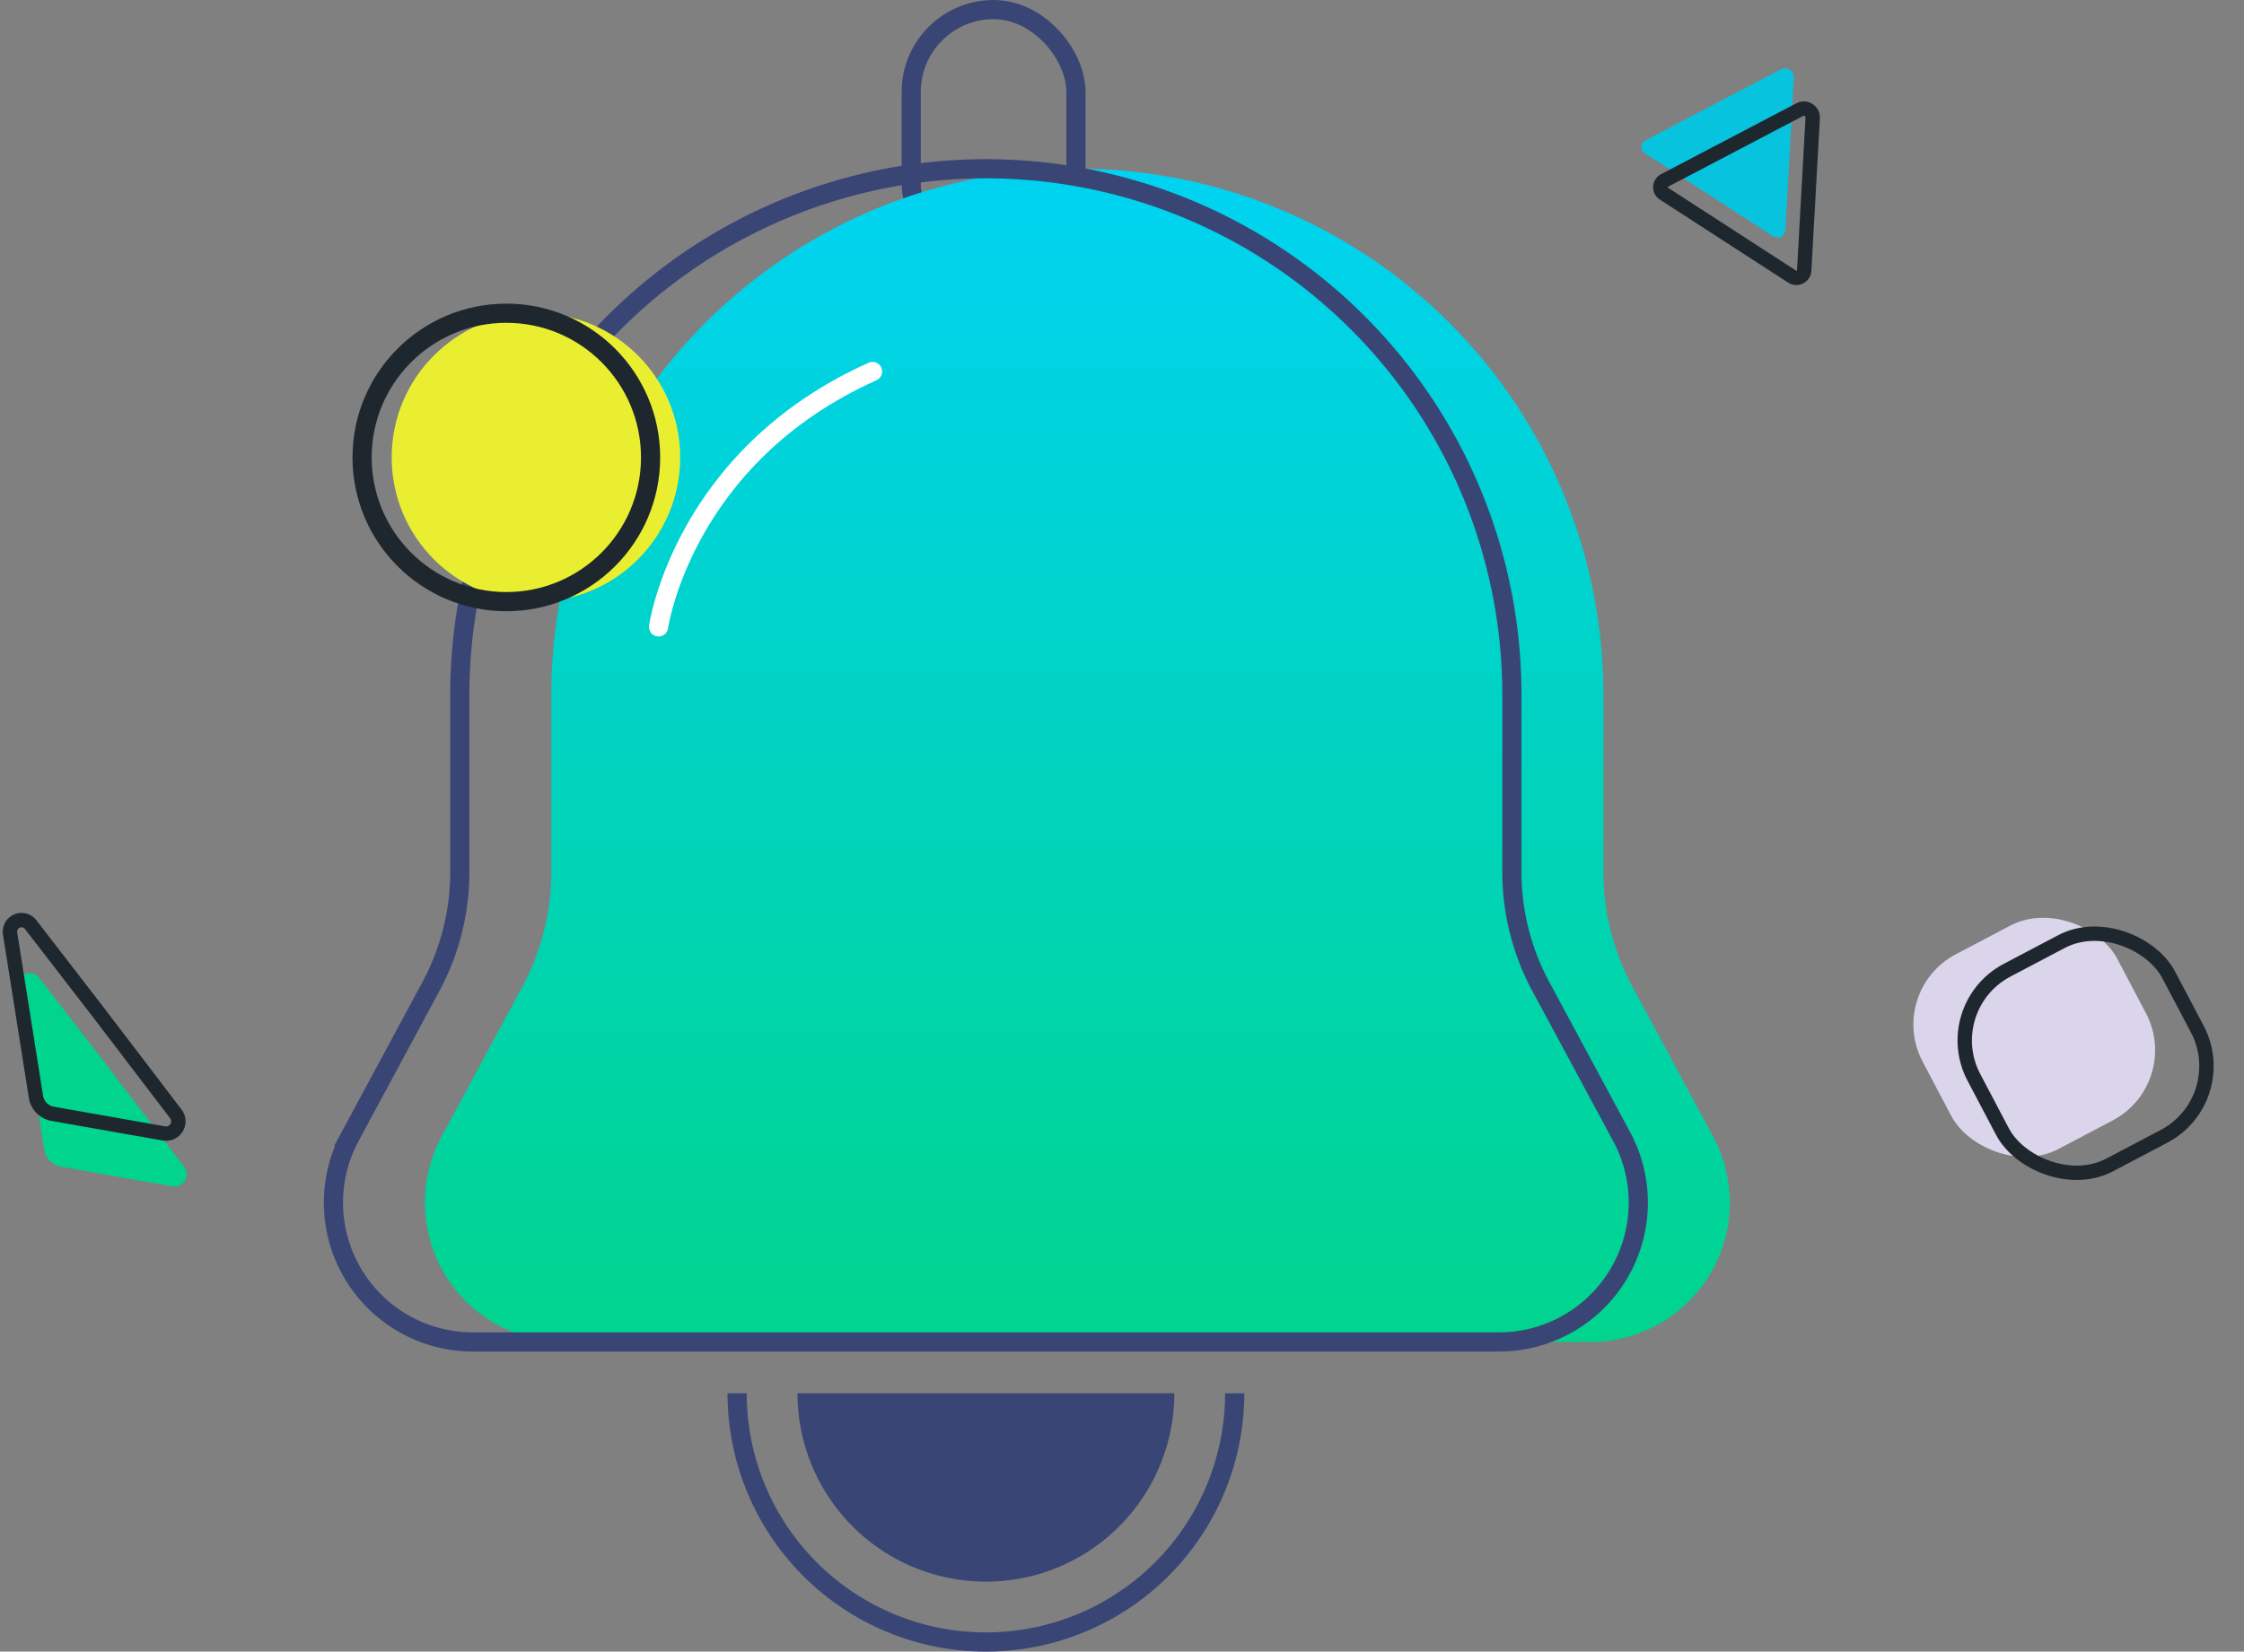 <svg xmlns="http://www.w3.org/2000/svg" xmlns:xlink="http://www.w3.org/1999/xlink" width="233.952" height="172.239" viewBox="0 0 233.952 172.239">
  <rect x="0" y="0" width="233.952" height="172.239" fill="#808080" stroke="none"/>
  <defs>
    <linearGradient id="linear-gradient" x1="0.5" x2="0.5" y2="1" gradientUnits="objectBoundingBox">
      <stop offset="0" stop-color="#00d3f2"/>
      <stop offset="1" stop-color="#00d48d"/>
    </linearGradient>
  </defs>
  <g id="Group_19304" data-name="Group 19304" transform="translate(-8175.139 -1134)">
    <g id="Group_19303" data-name="Group 19303" transform="translate(8176 1135)">
      <rect id="Rectangle_5874" data-name="Rectangle 5874" width="17.172" height="26.712" rx="8.586" transform="translate(94.139)" fill="none" stroke="#394675" stroke-width="2"/>
      <path id="Path_15112" data-name="Path 15112" d="M770,197.317V178.836a54.846,54.846,0,0,0-54.842-54.843h0a54.844,54.844,0,0,0-54.844,54.843v18.481a25.248,25.248,0,0,1-3.018,11.969l-8.421,15.636a14.533,14.533,0,0,0,12.8,21.42H768.649a14.529,14.529,0,0,0,12.791-21.42l-8.417-15.636A25.2,25.2,0,0,1,770,197.317Z" transform="translate(-603.696 -107.393)" fill="url(#linear-gradient)"/>
      <path id="Path_15074" data-name="Path 15074" d="M770,197.317V178.836a54.846,54.846,0,0,0-54.842-54.843h0a54.844,54.844,0,0,0-54.844,54.843v18.481a25.248,25.248,0,0,1-3.018,11.969l-8.421,15.636a14.533,14.533,0,0,0,12.8,21.42H768.649a14.529,14.529,0,0,0,12.791-21.42l-8.417-15.636A25.2,25.2,0,0,1,770,197.317Z" transform="translate(-613.236 -107.393)" fill="none" stroke="#394675" stroke-width="2"/>
      <path id="Path_15075" data-name="Path 15075" d="M707.506,151.758a25.937,25.937,0,1,1-51.874,0" transform="translate(-579.644 -7.456)" fill="none" stroke="#394675" stroke-width="2"/>
      <path id="Path_15113" data-name="Path 15113" d="M694.919,151.758a19.643,19.643,0,1,1-39.287,0" transform="translate(-573.35 -7.456)" fill="#394675"/>
      <path id="Path_15076" data-name="Path 15076" d="M653.977,154.9s2.5-17.758,22.311-26.635" transform="translate(-586.178 -90.524)" fill="none" stroke="#fff" stroke-linecap="round" stroke-width="2"/>
      <ellipse id="Ellipse_3214" data-name="Ellipse 3214" cx="15.039" cy="15.039" rx="15.039" ry="15.039" transform="translate(39.975 31.665)" fill="#e9ef30" stroke="rgba(0,0,0,0)" stroke-width="1"/>
      <ellipse id="Ellipse_3215" data-name="Ellipse 3215" cx="15.039" cy="15.039" rx="15.039" ry="15.039" transform="translate(36.889 31.665)" fill="none" stroke="#1f272e" stroke-width="2"/>
      <path id="Path_15114" data-name="Path 15114" d="M.009,16.555,2.321.794A.927.927,0,0,1,3.825.21L16.159,10.271a.819.819,0,0,1-.223,1.4L1.064,17.4A.782.782,0,0,1,.009,16.555Z" transform="matrix(0.588, 0.809, -0.809, 0.588, 184.081, 3.891)" fill="#08c3de"/>
      <path id="Path_15115" data-name="Path 15115" d="M.009,16.555,2.321.794A.927.927,0,0,1,3.825.21L16.159,10.271a.819.819,0,0,1-.223,1.4L1.064,17.4A.782.782,0,0,1,.009,16.555Z" transform="matrix(0.588, 0.809, -0.809, 0.588, 186.046, 8.09)" fill="none" stroke="#1f272e" stroke-width="1.5"/>
      <rect id="Rectangle_5875" data-name="Rectangle 5875" width="22.952" height="22.952" rx="8.274" transform="translate(195.722 102.378) rotate(-27.781)" fill="#dbd5eb"/>
      <rect id="Rectangle_5876" data-name="Rectangle 5876" width="22.952" height="22.952" rx="8.274" transform="translate(201.074 104.036) rotate(-27.781)" fill="none" stroke="#1f272e" stroke-width="1.5"/>
      <path id="Path_15116" data-name="Path 15116" d="M13.711,7.754,1.893,14.125A1.281,1.281,0,0,1,.073,12.58L3.908,1.444A2.142,2.142,0,0,1,5.933,0H23.176a1.206,1.206,0,0,1,.578,2.265Z" transform="translate(4.688 124.758) rotate(-99)" fill="#00d48d"/>
      <path id="Path_15117" data-name="Path 15117" d="M13.711,7.754,1.893,14.125A1.281,1.281,0,0,1,.073,12.58L3.908,1.444A2.142,2.142,0,0,1,5.933,0H23.176a1.206,1.206,0,0,1,.578,2.265Z" transform="translate(3.815 119.242) rotate(-99)" fill="none" stroke="#1f272e" stroke-width="1.5"/>
    </g>
  </g>
</svg>

